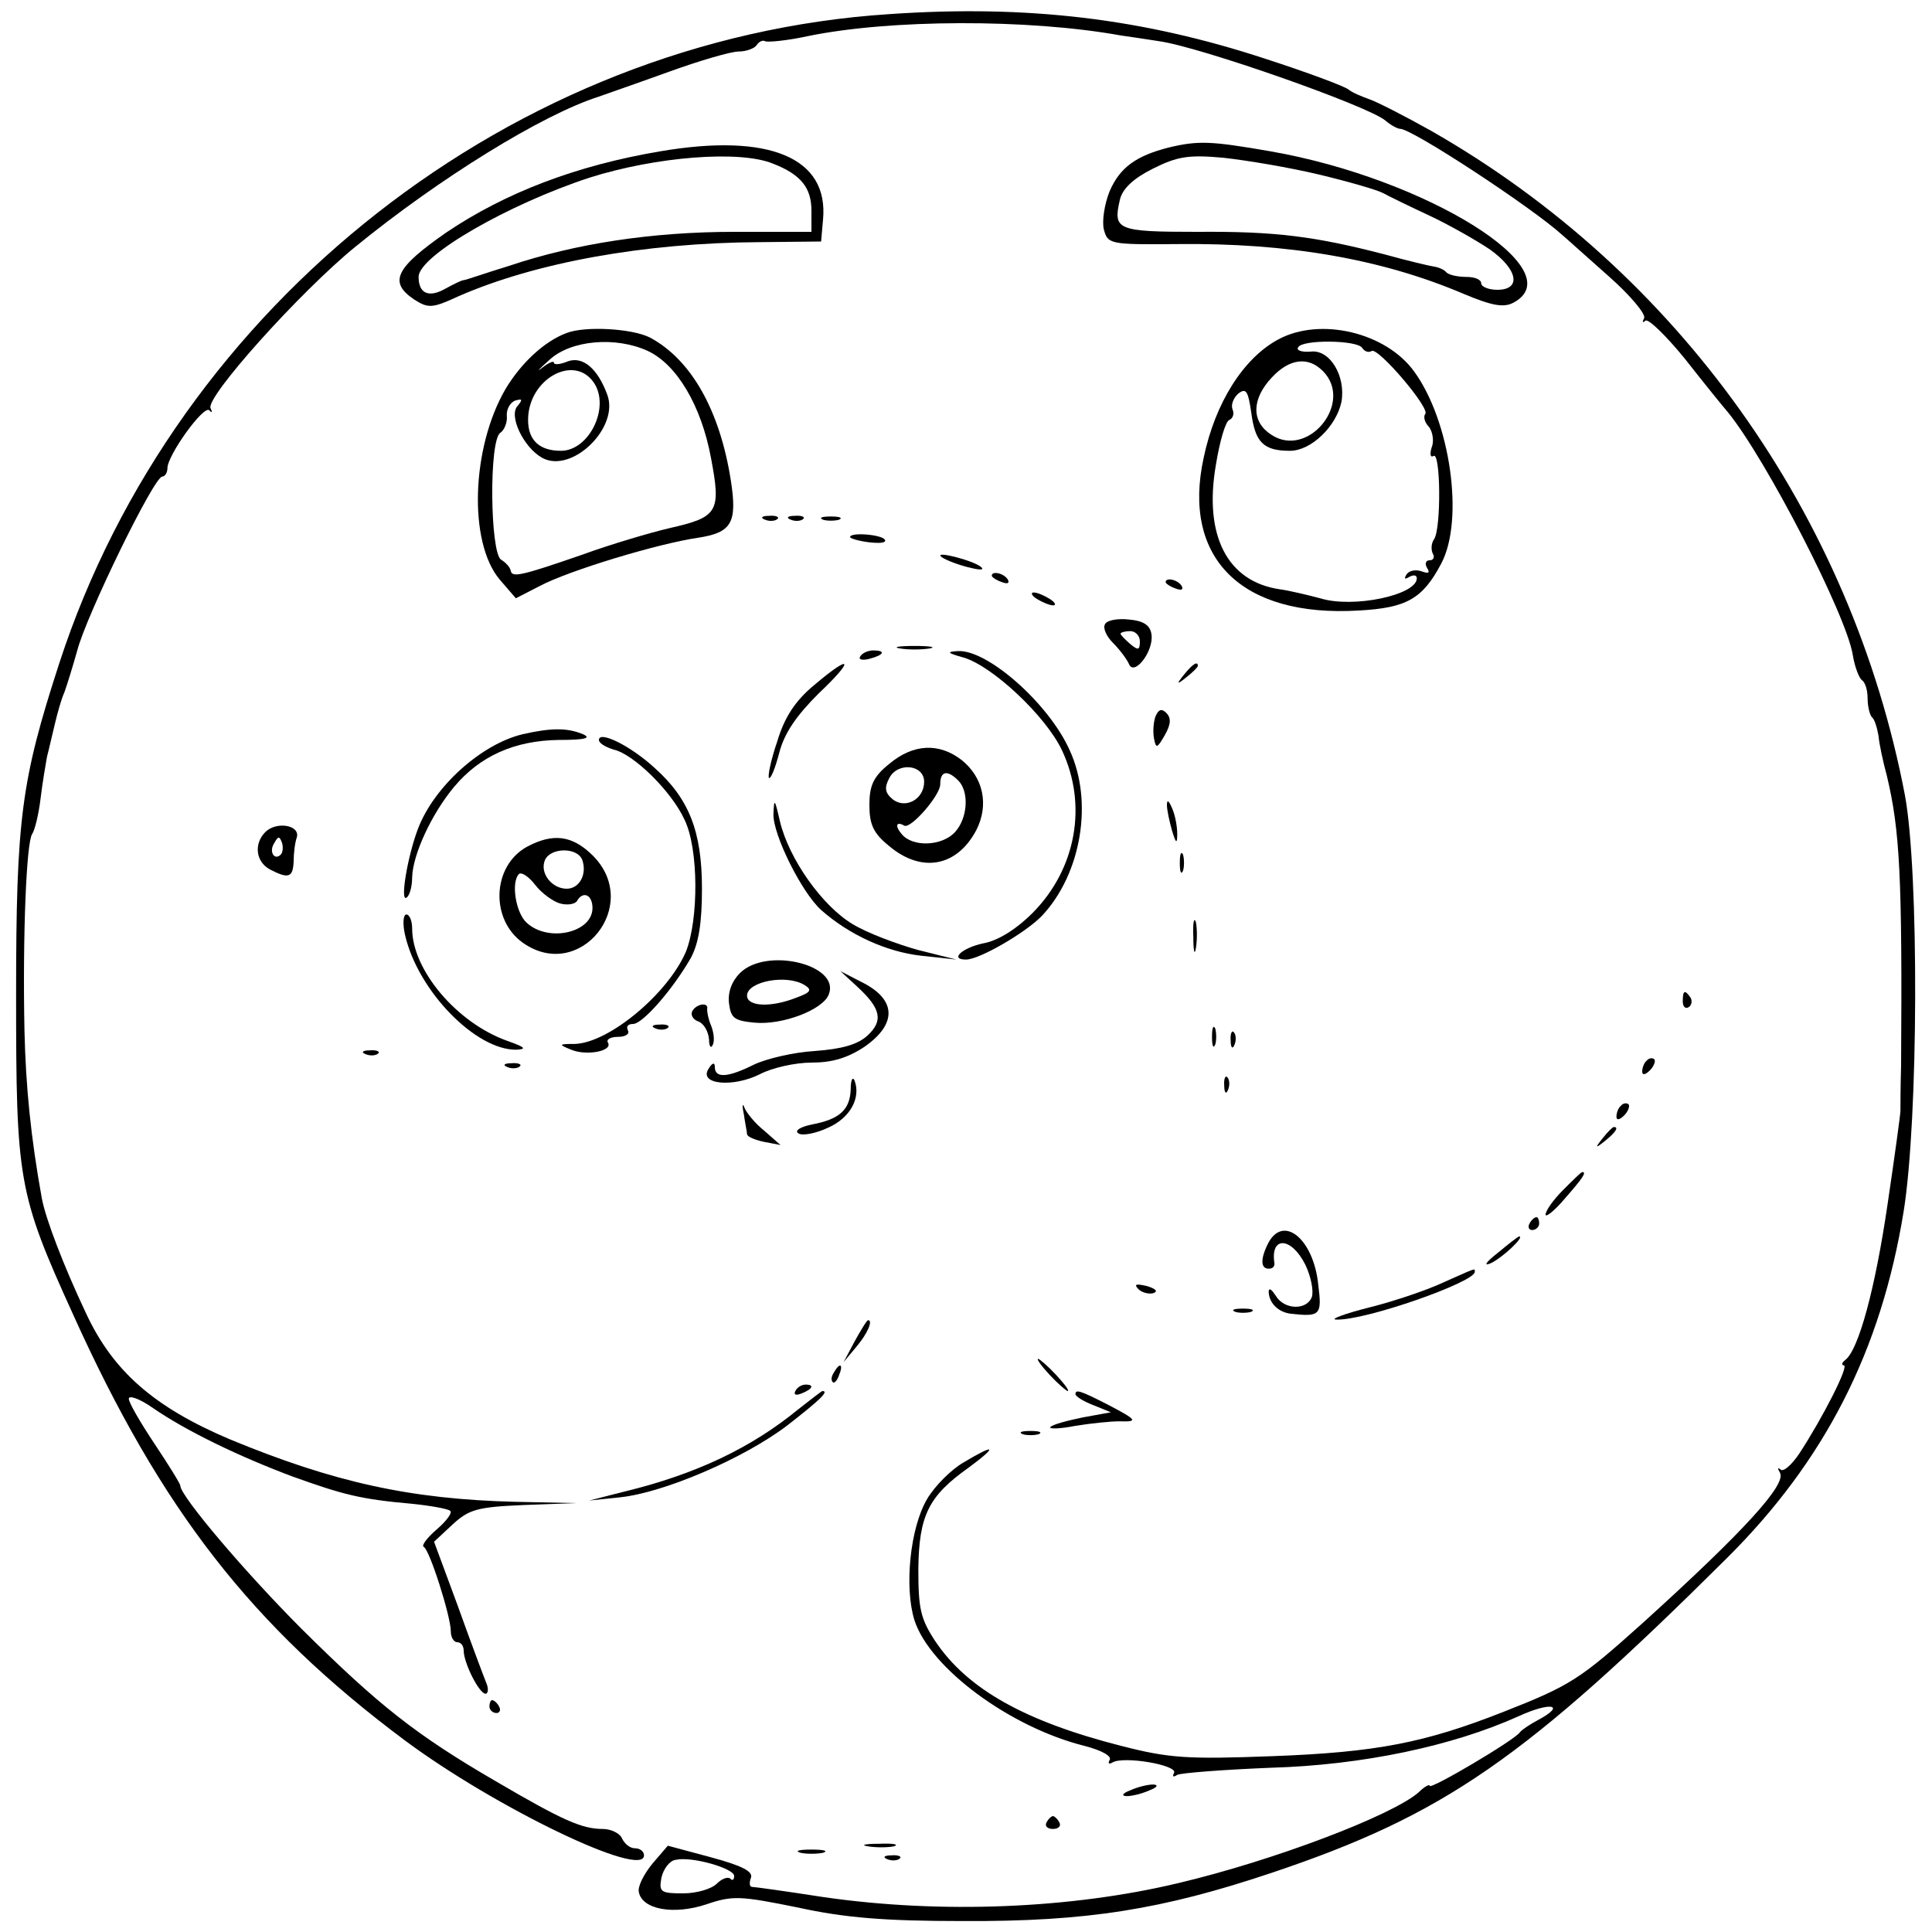  <svg version="1.0" xmlns="http://www.w3.org/2000/svg"  width="300pt" height="300pt" viewBox="0 0 300 300"  preserveAspectRatio="xMidYMid meet">  <g transform="translate(0,300) scale(0.1,-0.1)" fill="#000000" stroke="none"> <path d="M1380 2978 c-582 -38 -1106 -449 -1288 -1008 -59 -182 -67 -240 -67 -515 0 -288 3 -308 88 -495 137 -304 278 -485 515 -662 141 -105 372 -216 372 -179 0 6 -6 11 -14 11 -8 0 -16 7 -20 15 -3 8 -17 15 -30 15 -32 0 -62 13 -166 74 -124 72 -182 118 -301 236 -88 88 -189 207 -189 223 0 3 -18 32 -40 65 -22 33 -40 64 -40 70 0 6 17 0 37 -14 52 -36 135 -76 218 -107 78 -28 105 -35 184 -42 30 -3 57 -8 60 -11 4 -3 -6 -16 -21 -29 -15 -13 -24 -25 -20 -27 9 -4 42 -108 42 -131 0 -10 5 -17 10 -17 6 0 10 -6 10 -13 0 -19 24 -67 34 -67 4 0 5 8 1 17 -4 10 -24 63 -44 119 l-37 100 29 27 c25 23 38 27 110 30 l82 3 -95 2 c-162 4 -281 30 -443 97 -118 50 -182 106 -224 197 -34 72 -62 145 -68 177 -17 94 -25 173 -27 261 -3 147 3 293 12 305 4 6 10 30 13 55 3 25 8 54 10 65 3 11 8 34 12 50 4 17 10 39 15 50 4 11 13 40 20 65 14 54 119 270 132 270 4 0 8 6 8 13 0 20 56 98 65 90 4 -5 5 -3 2 3 -9 16 139 181 225 251 130 106 290 205 378 233 14 5 63 22 110 39 47 17 95 31 107 31 12 0 25 5 28 10 4 6 10 8 13 6 4 -2 35 1 67 8 126 26 341 27 485 1 14 -2 41 -6 60 -9 64 -9 323 -100 351 -123 8 -7 19 -13 23 -13 19 0 206 -123 252 -165 6 -5 38 -34 72 -64 34 -30 58 -59 55 -65 -3 -6 -3 -8 2 -4 4 4 32 -23 62 -60 29 -37 59 -74 66 -82 60 -74 184 -315 194 -377 3 -19 10 -36 14 -39 5 -3 9 -15 9 -28 0 -12 3 -26 7 -30 4 -3 8 -17 10 -29 1 -12 7 -40 13 -62 20 -84 24 -155 22 -450 -1 -33 -1 -64 -1 -70 0 -5 -9 -71 -20 -145 -19 -130 -45 -227 -66 -242 -5 -4 -6 -8 -2 -8 9 0 -33 -82 -69 -137 -12 -18 -25 -29 -29 -25 -5 4 -5 2 -1 -5 10 -18 -54 -89 -213 -233 -98 -88 -112 -97 -216 -138 -122 -48 -197 -63 -360 -69 -132 -5 -160 -3 -234 16 -149 38 -239 88 -289 163 -23 35 -26 51 -26 112 1 83 16 113 78 157 46 34 42 38 -8 8 -19 -11 -44 -36 -56 -56 -27 -45 -36 -138 -20 -189 24 -74 148 -166 264 -195 27 -7 43 -16 39 -22 -3 -5 -1 -7 4 -4 17 11 103 -4 96 -16 -3 -6 -1 -7 5 -3 6 3 71 8 144 11 144 4 284 34 386 80 50 23 75 18 30 -6 -13 -7 -25 -15 -28 -19 -8 -12 -140 -90 -140 -83 0 3 -8 -1 -17 -10 -41 -36 -225 -106 -373 -141 -167 -40 -369 -48 -550 -22 -58 9 -108 16 -112 16 -4 0 -5 6 -2 14 4 10 -14 19 -62 32 l-67 18 -24 -28 c-13 -16 -23 -35 -21 -44 5 -27 54 -36 105 -19 41 14 53 13 142 -5 73 -16 135 -21 256 -21 193 -1 310 18 480 75 268 90 393 177 706 488 153 152 240 323 275 539 23 143 24 527 2 646 -83 435 -352 813 -736 1032 -41 23 -84 45 -96 49 -11 4 -26 10 -32 15 -6 5 -65 27 -130 48 -189 62 -368 84 -584 69z m-240 -2891 c0 -6 -3 -8 -6 -4 -4 3 -13 0 -21 -8 -8 -8 -31 -15 -52 -15 -35 0 -38 2 -34 24 3 14 13 27 22 28 24 6 91 -13 91 -25z"></path> <path d="M1025 2765 c-130 -22 -240 -64 -332 -126 -79 -55 -90 -77 -50 -104 22 -14 28 -14 69 5 119 52 287 83 468 84 l95 1 3 34 c9 96 -83 135 -253 106z m175 -19 c44 -17 60 -38 60 -73 l0 -33 -119 0 c-128 0 -247 -18 -351 -53 -36 -11 -67 -22 -70 -22 -3 0 -15 -6 -28 -13 -26 -15 -42 -8 -42 18 0 33 140 113 265 154 104 33 234 43 285 22z"></path> <path d="M1815 2771 c-51 -13 -76 -31 -92 -68 -8 -20 -12 -46 -9 -59 6 -23 9 -24 114 -23 172 2 317 -23 444 -77 45 -19 63 -22 78 -14 94 50 -136 193 -377 235 -92 16 -112 17 -158 6z m233 -42 c46 -11 91 -24 100 -29 9 -5 42 -21 72 -35 30 -14 72 -38 93 -52 44 -31 50 -63 12 -63 -14 0 -25 5 -25 10 0 6 -10 10 -23 10 -13 0 -27 3 -31 7 -3 4 -12 8 -19 9 -7 1 -41 9 -77 19 -108 28 -170 36 -291 35 -125 0 -131 3 -120 50 4 17 21 33 51 48 38 19 55 22 110 17 36 -4 102 -15 148 -26z"></path> <path d="M880 2483 c-35 -13 -71 -47 -95 -87 -53 -91 -58 -238 -9 -296 l25 -29 37 19 c45 24 184 66 246 75 52 8 61 23 51 88 -17 110 -62 189 -126 223 -28 14 -100 18 -129 7z m126 -28 c45 -21 83 -85 98 -166 16 -84 11 -92 -64 -109 -30 -7 -91 -25 -135 -41 -98 -34 -110 -36 -112 -25 -1 5 -7 12 -15 17 -17 11 -19 186 -1 197 6 4 11 16 10 26 -1 10 5 21 13 24 11 3 12 2 4 -8 -15 -15 9 -65 38 -81 46 -25 120 47 101 98 -15 41 -38 60 -61 52 -12 -5 -22 -6 -22 -2 0 3 -8 0 -18 -8 -10 -8 -5 -2 11 12 33 31 103 37 153 14z m-84 -49 c26 -38 -7 -106 -51 -106 -33 0 -51 16 -51 48 0 63 71 103 102 58z"></path> <path d="M1985 2473 c-54 -29 -98 -98 -116 -184 -34 -156 59 -248 241 -237 74 4 99 18 128 73 36 68 14 221 -42 298 -44 61 -146 85 -211 50z m130 -13 c4 -6 10 -8 15 -5 10 6 92 -90 83 -98 -3 -4 -1 -13 6 -20 6 -8 8 -23 4 -32 -3 -10 -2 -16 3 -13 11 7 12 -112 1 -129 -5 -7 -5 -17 -2 -23 3 -5 1 -10 -5 -10 -6 0 -8 -5 -4 -12 5 -8 2 -9 -9 -5 -9 3 -19 1 -23 -5 -4 -7 -3 -8 4 -4 7 4 12 3 12 -2 0 -26 -99 -47 -150 -31 -19 5 -48 12 -63 14 -81 12 -118 83 -99 193 6 37 15 68 21 70 5 2 8 9 5 16 -3 7 1 18 9 25 12 9 15 4 20 -30 6 -46 19 -59 60 -59 33 0 72 38 80 76 7 40 -18 82 -48 78 -14 -1 -23 2 -19 7 7 12 91 11 99 -1z m-61 -36 c49 -49 -23 -137 -80 -99 -31 20 -31 55 1 89 27 29 56 33 79 10z"></path> <path d="M1188 2193 c7 -3 16 -2 19 1 4 3 -2 6 -13 5 -11 0 -14 -3 -6 -6z"></path> <path d="M1228 2193 c7 -3 16 -2 19 1 4 3 -2 6 -13 5 -11 0 -14 -3 -6 -6z"></path> <path d="M1278 2193 c6 -2 18 -2 25 0 6 3 1 5 -13 5 -14 0 -19 -2 -12 -5z"></path> <path d="M1320 2166 c0 -2 13 -6 29 -8 17 -2 28 -1 25 4 -5 8 -54 12 -54 4z"></path> <path d="M1461 2136 c4 -4 21 -11 39 -16 19 -5 29 -6 24 -1 -10 10 -72 26 -63 17z"></path> <path d="M1540 2106 c0 -2 7 -7 16 -10 8 -3 12 -2 9 4 -6 10 -25 14 -25 6z"></path> <path d="M1810 2096 c0 -2 7 -7 16 -10 8 -3 12 -2 9 4 -6 10 -25 14 -25 6z"></path> <path d="M1610 2070 c8 -5 20 -10 25 -10 6 0 3 5 -5 10 -8 5 -19 10 -25 10 -5 0 -3 -5 5 -10z"></path> <path d="M1716 2031 c-4 -6 2 -19 12 -29 11 -11 22 -26 25 -33 8 -20 39 20 35 46 -2 14 -12 21 -35 23 -17 2 -34 -1 -37 -7z m54 -27 c0 -14 -3 -14 -15 -4 -8 7 -15 14 -15 16 0 2 7 4 15 4 8 0 15 -7 15 -16z"></path> <path d="M1398 1993 c12 -2 32 -2 45 0 12 2 2 4 -23 4 -25 0 -35 -2 -22 -4z"></path> <path d="M1336 1981 c-4 -5 3 -7 14 -4 23 6 26 13 6 13 -8 0 -17 -4 -20 -9z"></path> <path d="M1496 1979 c45 -13 128 -91 153 -144 40 -85 22 -184 -45 -252 -27 -27 -55 -44 -78 -48 -32 -7 -52 -25 -26 -25 21 0 93 42 118 68 61 65 80 177 43 257 -32 72 -127 156 -173 154 -19 -1 -17 -3 8 -10z"></path> <path d="M1264 1936 c-29 -24 -46 -50 -57 -87 -10 -29 -15 -54 -13 -57 3 -2 10 16 16 39 8 31 27 58 61 92 57 54 52 63 -7 13z"></path> <path d="M1839 1953 c-13 -16 -12 -17 4 -4 9 7 17 15 17 17 0 8 -8 3 -21 -13z"></path> <path d="M1794 1887 c-3 -9 -4 -24 -2 -34 3 -16 5 -15 17 6 9 16 10 26 2 34 -7 7 -12 6 -17 -6z"></path> <path d="M812 1860 c-64 -15 -138 -81 -163 -147 -16 -42 -28 -113 -18 -107 5 3 9 17 9 32 1 35 30 98 65 140 40 48 94 72 162 73 42 0 52 3 38 9 -24 10 -49 10 -93 0z"></path> <path d="M930 1851 c0 -5 10 -11 23 -15 31 -7 90 -65 110 -109 22 -45 22 -155 2 -205 -28 -65 -119 -141 -172 -143 -26 0 -26 -1 -6 -9 24 -10 65 -2 57 11 -3 5 4 9 16 9 12 0 18 5 15 10 -3 6 0 10 8 10 15 0 62 54 90 103 12 23 17 54 17 107 0 89 -20 140 -74 188 -37 34 -86 58 -86 43z"></path> <path d="M1381 1814 c-25 -20 -31 -34 -31 -64 0 -30 6 -44 31 -64 50 -42 105 -32 135 25 20 39 11 82 -23 109 -35 27 -75 25 -112 -6z m54 -28 c0 -27 -29 -43 -49 -27 -12 10 -13 18 -5 33 13 25 54 21 54 -6z m53 2 c17 -17 15 -58 -5 -80 -20 -22 -66 -24 -83 -3 -11 13 -8 20 4 13 10 -6 56 47 56 64 0 21 11 23 28 6z"></path> <path d="M1201 1736 c-1 -32 44 -122 74 -149 44 -39 102 -65 155 -71 l55 -6 -60 15 c-32 9 -78 26 -101 40 -47 28 -99 101 -113 160 -8 35 -9 36 -10 11z"></path> <path d="M1812 1750 c0 -8 4 -26 8 -40 6 -20 8 -21 8 -5 0 11 -3 29 -8 40 -5 12 -8 14 -8 5z"></path> <path d="M412 1708 c-18 -18 -15 -46 7 -58 29 -15 36 -13 37 13 0 12 2 29 5 37 5 19 -32 25 -49 8z m24 -35 c-10 -10 -19 5 -10 18 6 11 8 11 12 0 2 -7 1 -15 -2 -18z"></path> <path d="M818 1685 c-54 -30 -57 -113 -6 -149 88 -62 185 58 109 135 -32 32 -62 36 -103 14z m86 -20 c8 -22 -4 -45 -24 -45 -23 0 -42 24 -34 44 8 20 50 21 58 1z m-34 -68 c11 -3 23 -1 26 4 9 16 24 10 24 -11 0 -38 -68 -54 -102 -23 -17 15 -25 63 -12 76 4 3 15 -4 25 -17 10 -13 28 -26 39 -29z"></path> <path d="M1832 1660 c0 -14 2 -19 5 -12 2 6 2 18 0 25 -3 6 -5 1 -5 -13z"></path> <path d="M629 1548 c20 -87 110 -179 173 -178 17 1 13 4 -15 14 -78 28 -147 110 -147 174 0 12 -4 22 -9 22 -5 0 -6 -15 -2 -32z"></path> <path d="M1853 1545 c0 -22 2 -30 4 -17 2 12 2 30 0 40 -3 9 -5 -1 -4 -23z"></path> <path d="M1149 1489 c-13 -13 -19 -30 -17 -47 3 -23 8 -27 40 -30 43 -4 106 20 115 44 18 46 -97 74 -138 33z m101 -19 c11 -7 9 -11 -13 -19 -40 -16 -77 -14 -77 3 0 22 62 34 90 16z"></path> <path d="M1331 1468 c37 -34 41 -53 16 -76 -15 -14 -40 -21 -82 -24 -33 -2 -75 -12 -94 -21 -40 -20 -61 -22 -61 -4 0 8 -4 7 -10 -3 -15 -24 38 -29 80 -8 19 10 55 18 80 18 32 0 56 7 83 25 51 36 49 74 -7 101 l-31 16 26 -24z"></path> <path d="M2613 1445 c0 -8 4 -12 9 -9 5 3 6 10 3 15 -9 13 -12 11 -12 -6z"></path> <path d="M1075 1430 c-3 -6 1 -13 9 -16 9 -3 16 -16 17 -28 0 -11 3 -15 6 -8 3 7 1 20 -3 30 -4 9 -6 20 -6 25 3 11 -16 9 -23 -3z"></path> <path d="M1018 1403 c7 -3 16 -2 19 1 4 3 -2 6 -13 5 -11 0 -14 -3 -6 -6z"></path> <path d="M1882 1390 c0 -14 2 -19 5 -12 2 6 2 18 0 25 -3 6 -5 1 -5 -13z"></path> <path d="M1911 1384 c0 -11 3 -14 6 -6 3 7 2 16 -1 19 -3 4 -6 -2 -5 -13z"></path> <path d="M568 1363 c7 -3 16 -2 19 1 4 3 -2 6 -13 5 -11 0 -14 -3 -6 -6z"></path> <path d="M2557 1353 c-4 -3 -7 -11 -7 -17 0 -6 5 -5 12 2 6 6 9 14 7 17 -3 3 -9 2 -12 -2z"></path> <path d="M788 1343 c7 -3 16 -2 19 1 4 3 -2 6 -13 5 -11 0 -14 -3 -6 -6z"></path> <path d="M1321 1309 c-1 -32 -17 -47 -60 -55 -19 -4 -28 -10 -21 -14 6 -4 27 0 46 9 34 15 51 46 41 73 -3 7 -6 1 -6 -13z"></path> <path d="M1901 1314 c0 -11 3 -14 6 -6 3 7 2 16 -1 19 -3 4 -6 -2 -5 -13z"></path> <path d="M1155 1270 c2 -14 5 -28 5 -31 0 -4 12 -9 26 -12 l26 -5 -25 22 c-14 11 -28 28 -31 36 -3 8 -4 4 -1 -10z"></path> <path d="M2517 1283 c-4 -3 -7 -11 -7 -17 0 -6 5 -5 12 2 6 6 9 14 7 17 -3 3 -9 2 -12 -2z"></path> <path d="M2489 1233 c-13 -16 -12 -17 4 -4 16 13 21 21 13 21 -2 0 -10 -8 -17 -17z"></path> <path d="M2427 1152 c-15 -15 -27 -32 -27 -38 0 -5 14 6 30 25 28 32 34 41 27 41 -2 0 -15 -13 -30 -28z"></path> <path d="M2375 1100 c-3 -5 -1 -10 4 -10 6 0 11 5 11 10 0 6 -2 10 -4 10 -3 0 -8 -4 -11 -10z"></path> <path d="M1970 1071 c-13 -25 -13 -41 0 -41 6 0 9 3 9 8 -7 43 26 42 48 -2 9 -19 13 -41 10 -50 -8 -21 -43 -20 -56 2 -6 9 -10 13 -11 7 0 -18 15 -33 35 -35 45 -5 48 -2 42 45 -7 70 -53 109 -77 66z"></path> <path d="M2325 1054 c-19 -15 -22 -21 -9 -15 18 9 52 41 43 41 -2 0 -17 -12 -34 -26z"></path> <path d="M2242 1009 c-23 -11 -75 -29 -115 -39 -40 -10 -63 -19 -52 -19 44 -2 215 58 215 74 0 6 4 7 -48 -16z"></path> <path d="M1768 998 c5 -5 16 -8 23 -6 8 3 3 7 -10 11 -17 4 -21 3 -13 -5z"></path> <path d="M1918 963 c6 -2 18 -2 25 0 6 3 1 5 -13 5 -14 0 -19 -2 -12 -5z"></path> <path d="M1327 917 l-17 -32 20 24 c17 20 26 41 18 41 -2 0 -11 -15 -21 -33z"></path> <path d="M1630 865 c13 -14 26 -25 28 -25 3 0 -5 11 -18 25 -13 14 -26 25 -28 25 -3 0 5 -11 18 -25z"></path> <path d="M1295 869 c-4 -6 -5 -12 -2 -15 2 -3 7 2 10 11 7 17 1 20 -8 4z"></path> <path d="M1235 840 c-3 -6 1 -7 9 -4 18 7 21 14 7 14 -6 0 -13 -4 -16 -10z"></path> <path d="M1240 812 c-73 -60 -159 -101 -270 -128 l-55 -14 48 5 c67 7 192 60 260 112 50 39 65 53 54 53 -1 0 -18 -13 -37 -28z"></path> <path d="M1670 835 c0 -3 12 -11 28 -17 l27 -11 -44 -8 c-24 -5 -47 -11 -50 -15 -3 -3 14 -3 39 2 25 4 55 7 68 7 30 -1 28 2 -18 26 -43 22 -50 24 -50 16z"></path> <path d="M1588 773 c6 -2 18 -2 25 0 6 3 1 5 -13 5 -14 0 -19 -2 -12 -5z"></path> <path d="M760 350 c0 -5 5 -10 11 -10 5 0 7 5 4 10 -3 6 -8 10 -11 10 -2 0 -4 -4 -4 -10z"></path> <path d="M1755 220 c-13 -5 -14 -9 -5 -9 8 0 24 4 35 9 13 5 14 9 5 9 -8 0 -24 -4 -35 -9z"></path> <path d="M1625 170 c-3 -5 1 -10 10 -10 9 0 13 5 10 10 -3 6 -8 10 -10 10 -2 0 -7 -4 -10 -10z"></path> <path d="M1348 133 c12 -2 30 -2 40 0 9 3 -1 5 -23 4 -22 0 -30 -2 -17 -4z"></path> <path d="M1243 123 c9 -2 25 -2 35 0 9 3 1 5 -18 5 -19 0 -27 -2 -17 -5z"></path> <path d="M1378 113 c7 -3 16 -2 19 1 4 3 -2 6 -13 5 -11 0 -14 -3 -6 -6z"></path> </g> </svg> 
